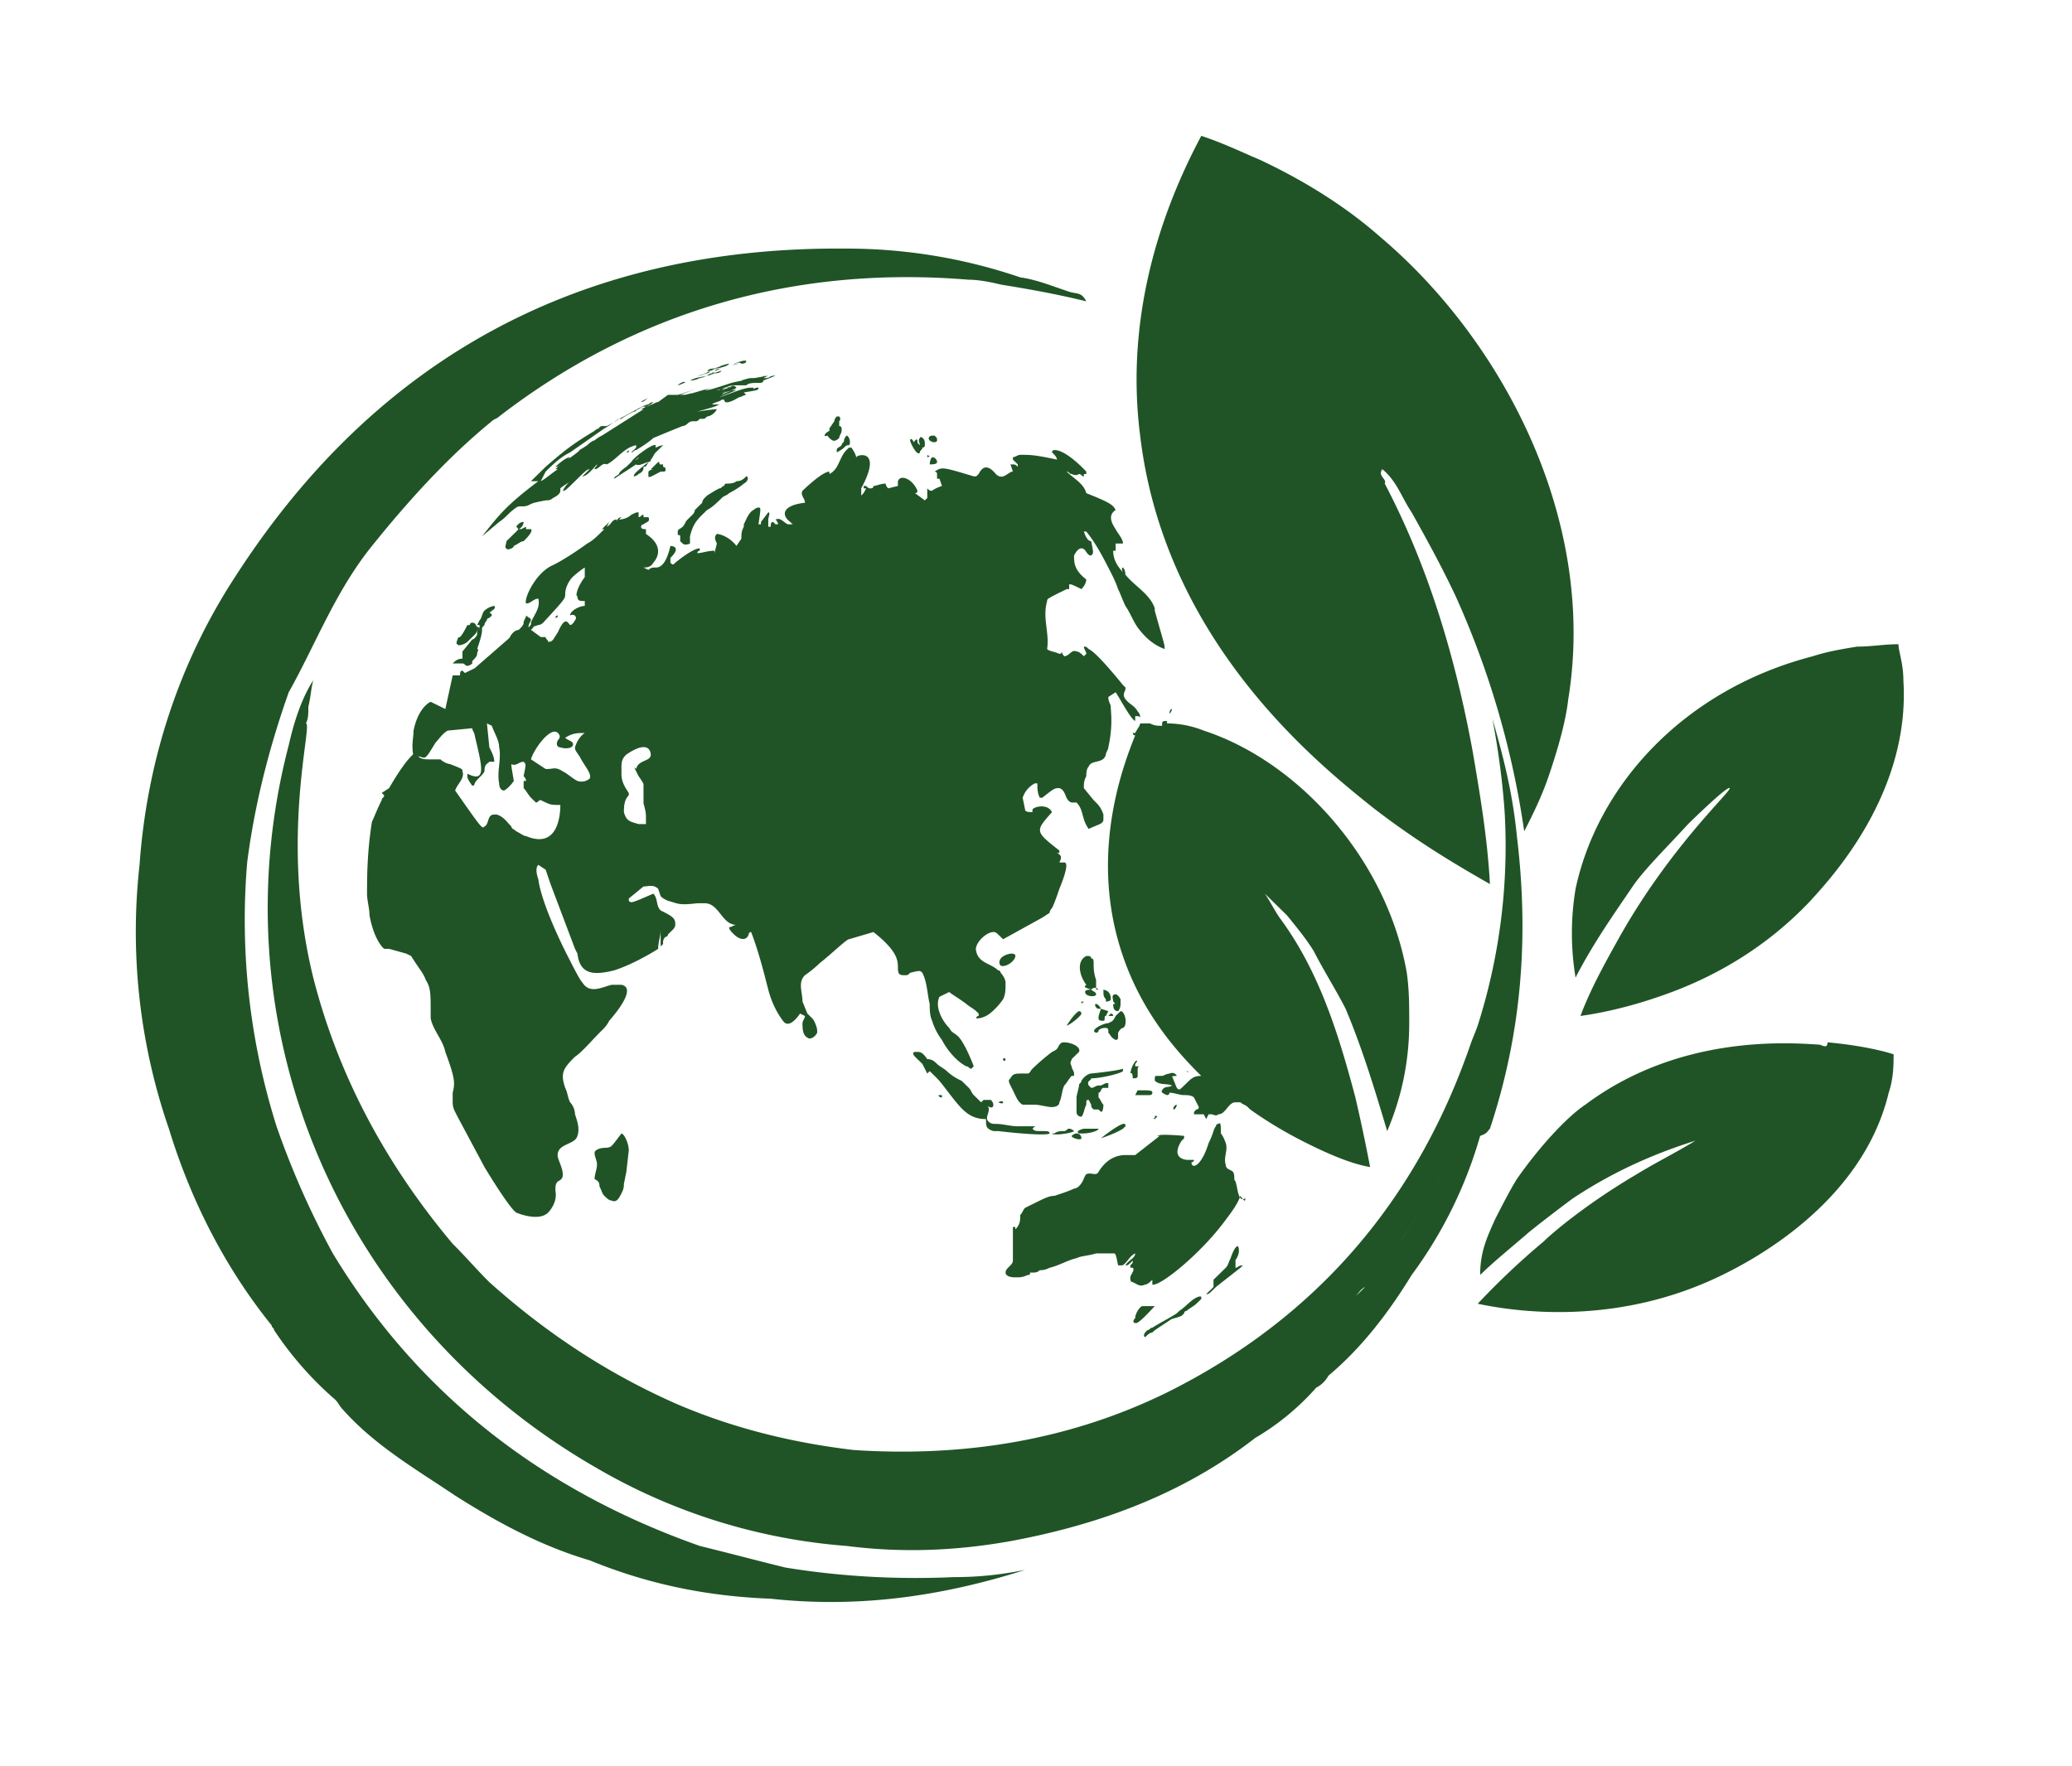 <svg width="61" height="52" fill="none" xmlns="http://www.w3.org/2000/svg"><g filter="url(#filter0_d_301_27)" fill="#205426"><path d="M33.421 28.243h.432s.072 0 .072-.07c0-.071-.072-.071-.36-.071h-.072l-.072.141zm-.071-.494c.071 0 .143 0 .143-.07v-.212s0-.071.072-.071h-.144v-.07c.072-.072.072-.142 0-.072a.74.74 0 00-.144.354c.072-.071.072.14.072.14zm-1.946-1.554c.072 0 .432-.282.432-.353 0 0 0-.07-.072-.07-.144.07-.36.423-.36.423zm1.441-.918c-.144 0-.072.142-.072.212.072.07.072.07 0 .07v-.07.07c0 .072 0 .213.144.213 0 0 .072-.07.072-.212v-.141s-.072-.142-.144-.142zm1.8 3.249c0-.071 0-.071 0 0-.072 0-.144.14-.072.14 0 0 .072-.07.072-.14zm-.648.424l.072-.072c-.072-.07-.072 0-.072.071-.072 0 0-.07 0 0zM15.2 14.686l.072-.14c-.072 0-.217.07-.289.282.072 0 .144.07.144.07 0-.141.072-.212.072-.212zm19.302 2.189s-.073 0 0 0c-.073 0-.073.141-.073.141s.072-.07.072-.14zM33.133 29.16c0-.07 0-.07-.072-.07-.216.07-.648.424-.648.424s.432-.141.648-.282l.072-.071zm1.801-1.623c0 .07 0 .07 0 0 .072.07.072.07 0 0 .072.07.072.07 0 0 .072 0 .072.07 0 0zm-5.546.918s.144.07.144 0c0 0 0-.07-.144 0 0 0 .072-.07 0 0zm-1.657-.141v-.071h-.072c-.072 0 0 .07.072.07zm1.873-1.13c-.072-.07-.072 0-.072 0 0 .07.072.07.072 0zm.216.918c.072.141.144.353.288.424h.36c.144 0 .36.07.504.07 0 0 .216 0 .216-.141.073-.141.073-.353.145-.494.072-.071.144-.212.216-.283h.072v-.07c0-.071-.072-.142-.072-.212-.072-.142 0-.142 0-.212l.216-.212c.072-.141-.216-.282-.433-.282-.072 0-.072 0-.144.07-.072.141-.072.141-.216.212a6.285 6.285 0 00-.576.494c-.072.07-.072.142-.144.142h-.144c-.216 0-.288 0-.36.14-.072.071-.072.071.072.354z"/><path d="M29.244 29.302h.144c.576.07 1.44.141 1.512.07 0-.07-.072-.07-.216-.07-.216 0-.216 0-.288-.07.072-.071.072-.071.144-.071h-.576c-.216 0-.432-.07-.648-.07-.072 0-.144 0-.216-.071-.144-.142.144-.353-.072-.495.072.071.216.142.216 0 0-.07-.072-.14-.072-.14h-.216l-.072.07-.216-.212c-.072-.07-.072-.141-.145-.212l-.143-.141-.073-.07a1.525 1.525 0 01-.432-.283c-.072-.07-.216-.141-.288-.212-.072-.07-.144-.141-.288-.141-.144-.212-.216-.212-.288-.212h-.072c-.072 0-.072.07 0 .141l.216.212.144.283.072-.071.072.07c.216.212.216.212.432.495.432.565.648.847 1.153.847 0 .212 0 .282.216.353zm.648-5.154c0-.07-.072-.07-.144-.07-.36.07-.36.282-.288.352.144.07.432-.141.432-.282zm4.538 3.46a.55.55 0 00-.289.14c.144 0 .36-.07.505-.07-.072-.141-.217-.07-.217-.07zm-.433 6.848c0-.07 0-.07 0 0 0-.07 0-.07 0 0 0-.07 0-.07 0 0h-.36c-.072 0-.216.212-.216.353-.072.071-.072.142 0 .142.072.07.504-.424.576-.495zm2.449-1.765c-.072 0-.144.142-.216.353-.072.142-.072.212-.144.283l-.288.282-.072.07v.213l-.216.211c.072 0 .072 0 .216-.14l.072-.071.72-.565.072-.07c-.144 0-.144.07-.216.07v-.212s-.072 0-.072.07c.144-.14.216-.352.144-.494zm-4.249-8.331c0-.071 0-.142-.072-.142 0-.07-.072-.07-.072-.07h-.072c-.289.141-.216.565 0 .847-.073.07-.073.07.144.141-.288 0-.145.142-.145.142.073.07.289.07.289 0 0-.071-.072-.071-.144-.142.072-.07.144-.07.216 0h.144v.07c0 .072 0 .142.072.213v.07s.144 0 .144-.07 0-.283-.288-.283h-.144v-.282c-.072-.212-.072-.353-.072-.494zm1.728 10.873c.072-.07.072-.07.504-.353.072-.07.216-.07.36-.141l.072-.07s0-.071.072-.071c.072-.07.217-.142.288-.212l.145-.141v-.07h-.072c-.216.07-.36.282-.577.423l-.072.07c-.216.142-.504.283-.72.424-.072 0-.072.07-.144.07-.072.071-.144.142-.072.212.072-.07.144-.14.216-.14zm2.737-3.953c-.216.14-.216-.283-.288-.495-.072-.07 0-.141-.072-.282-.072-.071-.216-.071-.216-.212-.072-.212.072-.424 0-.636-.072-.212-.144-.282-.144-.282v-.07c0-.142 0-.283-.072-.213 0 0-.072 0-.072.07-.072.072-.072.213-.216.495-.217.706-.505.777-.505.565 0 0 .073 0 .073-.07h-.217c-.504-.071-.144-.565-.144-.565l.072-.071v-.07s-.72-.071-.792 0h.072l-.72.564h-.288c-.288 0-.576.141-.792.495-.072.14-.217 0-.36.07-.073.07-.073.212-.217.353 0 0-.072.07-.144.07-.144.071-.36.142-.576.213-.144 0-.288.07-.432.14l-.432.213c-.072.07-.072.14-.144.211 0 .142 0 .283-.144.424v-.07h-.072v.988c0 .141-.216.212-.216.353 0 .07.072.141.288.141.144 0 .216 0 .36-.07.072 0 .072 0 .072-.071h.072c.072 0 .144 0 .216-.07.072 0 .144 0 .288-.071.288-.07.504-.212.792-.283.144-.07.36-.07.577-.14h.504c.072 0 .072 0 .144.352h.072c.072 0 .072 0 .144-.07.072-.071.144-.212.288-.283 0 .141-.216.212-.288.353.072 0 .072 0 .216-.141 0 .07 0 .07-.072.141v.07h.072c.072.071-.072.213-.072.283 0 .07 0 .141.072.141.144.071.216.142.36.071.072 0 .144-.07.216-.141v.141c.216.07 1.44-.918 2.16-1.906.217-.283.36-.495.433-.706.144.211.144.14.144.07zm-3.673-5.508l-.144.141c-.072.141-.072.141-.216.212-.144 0-.576.212-.36.282 0 0 .072 0 .072-.07.072-.071.144-.071.216-.071.072 0 .072.07.072.07v.071c.072.07.072.141.216.212 0 0 .072 0 .072-.07v-.142s.072-.141.144-.141c.144-.07.072-.494-.072-.494zm-.649 3.46h-.431c-.288.07-.144.14-.144.14h.144c.144 0 .432-.07.432-.14zm-.503.282s0-.141-.144-.141c-.072 0-.144.07-.144.07 0 .071.288.142.288.071zm-.36-.282c-.073 0-.073.07-.145.07s-.216 0-.288.07h-.072c0 .071.577 0 .649-.07 0 0-.072-.07-.144-.07zm1.008-.706c-.072-.071-.072-.142-.144-.212v-.141c.072 0 .072-.142.144-.142h.144v-.141h-.072l-.144.07h-.072c-.072 0-.144.071-.216.071l-.072-.07c-.072-.142.072-.142.072-.212.288 0 .864-.141.936-.212v-.07c-.216.07-.936.14-.936.14s-.144 0-.288.212c0 .071-.072.071-.072.142 0 .07-.072.282-.072.353v.423c0 .142.144.142.144.142.072-.071.072-.212.144-.354 0-.14 0-.14.072-.14l.072.14c0 .071 0 .071.072.142h.144l.072.07c.072 0 .072-.211.072-.211zm-.576-3.036c-.073 0-.073 0 0 0h-.073c0 .07 0 .07.073 0z"/><path d="M32.773 25.913c0-.07 0-.07 0 0 0 0 0-.07-.072-.07l-.072.07h.144zm0 2.118c0 .07 0 .07 0 0h.288-.288zm-.504-2.471c-.072 0 0 .141.072.141h.072c-.072.212-.072.212-.072.283 0 .07.072.07.144.07s0-.141.072-.141l.072-.141-.216-.07c-.072-.142-.144-.142-.144-.142zM13.903 14.828c-.072 0-.072 0 0 0-.072 0-.072 0 0 0l-.288.353v.211c-.144 0-.216.071-.288.142h.288c.072 0 .072.07.144.07s.144-.07.144-.07v-.07c.072-.072.144-.142.144-.213 0-.07.072-.141 0-.141.072-.212.144-.424.144-.565 0-.07 0-.07.072-.141 0-.07.072-.141.072-.141 0-.07.072-.07.072-.07l.072-.072c0-.07-.072-.07-.072-.07l.072-.07s.144-.071.072-.142a.55.55 0 00-.288.141c-.072.07-.072.212-.144.283l-.072.14h.072v.072c-.072.07-.072.14-.072.14v.071c-.072.142-.144.142-.144.142zm6.698-7.697c.072 0 .216-.07.216-.07l-.216.07c0 .071 0 .071 0 0zm-.576 4.802l.072.07c.072.07.216 0 .216 0v-.212c.072-.282.144-.423.36-.635l.144-.141c.144-.07.288-.212.432-.353.072-.07.144-.07.216-.142.144-.07.36-.211.433-.282.143-.07.143-.212.072-.212-.072.07-.144.142-.289.142-.072.07-.216.07-.288.07 0 0-.072 0-.072.07-.072 0-.072.071-.144.071-.144.07-.36.212-.36.212l-.072.07c-.072.071-.072.142-.072.142l-.216.212s0 .07-.072.141l-.072.07-.072.071c-.072.07-.072.141-.144.212-.072.07-.144.07-.144.141v.07c0 .071.072 0 .072.071v.142zm-.432-2.119c0-.07-.072-.07-.072-.07v-.07h-.072c-.072 0 0-.071-.072-.071l-.216.211h.072s.072 0 0 0c0 0-.072 0-.144.071v.141c0 .07.216-.07.36-.14.144 0 .144 0 .144-.072zm2.232-3.106c.145 0 .145-.07.145-.07 0-.072-.36.07-.36.07.071 0 .143-.07.215 0-.144 0-.216 0-.288.07.072-.07.288-.07.288-.07zm5.69 2.118h-.072c-.072 0-.144.07-.072.141.072.07.216.07.216 0s0-.07-.072-.141zm-.72.141c0 .07.216.494.288.353 0-.07.072-.07.072-.141 0 0 .072 0 .072-.07v-.071c0-.141-.144-.212-.144-.141-.072.07 0 .14 0 .211l-.072-.07c0-.07 0-.141-.072-.07 0 0-.072.07 0 .14-.072-.211-.144-.211-.144-.14zm.648.494c-.072.071-.072.212-.072.212.072 0 .216 0 .216-.07 0-.071-.072-.142-.144-.142zM27.3 9.39v.071s.071 0 .071-.07c0 .07-.072 0-.072 0zm-10.876 4.731c-.072 0-.072.071-.072.071.072 0 .072-.07.072-.07zM15.2 11.65l-.145.141-.072.071-.072.07c0 .071-.072.213 0 .213 0 .07.216 0 .216-.071.144-.07.216-.141.289-.141.072-.07.288-.283.216-.353h-.144v-.071l-.144.07h-.072c.144-.07.144-.211.144-.211-.145 0-.216.141-.216.141.072.07.072.07 0 .141z"/><path d="M13.903 14.333c-.072 0-.072.071-.072.071h-.072c-.072.141-.144.282-.216.353 0 0-.072 0-.072.07 0 0-.072.142 0 .142 0 .07.216 0 .288-.07l.144-.142.072-.07c.072-.071.072-.142.144-.212-.144 0-.072-.142-.216-.142zm10.371-5.507c.072.07.216-.141.216-.141l-.072.07c-.072.07-.072.07 0 .142.072.07.144.14.288 0 0-.071.072-.142.072-.212v-.07s0-.071-.072-.071v-.141c.072-.071 0-.142 0-.142h-.072s-.072.07-.072.141l-.144.212v.07s-.144.071-.144.142zm-5.185.777c-.36.282-.432.353-.432.423 0 0 .072 0 .143-.07.145-.07.145-.142.145-.212.072 0 .072 0 .144-.141 0 0 .072 0 .072-.071.072-.07.072-.141.144-.212l.072-.07.144-.142s-.072 0-.216.071c0-.07-.072 0-.072 0s.072 0 .072-.07c-.072-.071-.648.352-.72.494.072 0 .143-.071.215-.142 0 .071-.216.142-.216.142l-.144.14s-.216.142-.216.213c-.072.07-.144.07-.144.14l.649-.423c.072.07.288-.07.36-.07zm5.545-.353v.07s.144-.07.216-.141c.072-.07.072-.07.144-.07.072-.071 0-.283-.072-.283 0 0-.072.07-.072.141 0 .07-.072.07-.072.141-.072.071-.144.071-.144.142zm-6.338-1.06s.072 0 0 0c.072-.07.072-.07 0 0 0 0 .072 0 0 0zm2.521-1.13c.072 0 .216-.07.216-.07s-.072 0-.216.07c.072-.07.144-.07.216-.07 0-.07-.072 0-.216.07.072-.07.144-.07.144-.07h.072c.072 0 .144 0 .216-.07-.072 0-.432.14-.648.211-.144.071-.216.071-.288.071.144-.07.144-.07.504-.141z"/><path d="M31.765 9.956c.072 0 .072.07.144.07v-.07h.072v-.07s-.577-.636-.937-.636c0 0-.072 0-.072.07.072.07.144.141.144.212-.648-.141-.792-.141-1.08-.141v-.07.07c-.072 0-.144.07-.216.07v.071l.144.141v.07c-.072-.07-.072-.07-.216-.07l.072.212c-.144 0-.288.283-.504.07-.288-.352-.432-.14-.504 0l-.072.071h-.072c-.937-.282-.937-.282-1.153-.14 0 0 .072 0 .072.07v.14h.072l.072.213c-.216.07-.288.14-.288.14-.072 0-.072 0-.144-.07v.283l-.072.07-.288-.211s.072 0 .072-.071c-.144-.353-.504-.494-.576-.282v.14l-.288.071s-.072-.07-.072-.14c-.144 0-.288.07-.36.07 0 0 0 .07-.072.07s-.072 0-.144-.07h-.072v.07h.072c-.072.142-.072.142-.144.212v-.212c.648-1.2-.144-.988-.144-.918v.071c0-.07 0-.141-.144-.353h-.073l-.072.07c-.216.212-.216.565-.504.707v-.07c-.216 0-.792.564-.792.564-.072.141.072.212.072.353-.648.07-.72.353-.432.565l.072.07h-.144c-.144-.07-.216-.211-.36-.14 0 0 .072.07.072.14h-.072l-.072-.07c-.072 0-.072.07-.072.141h-.072v-.212c0-.07.072-.212 0-.212l-.216.283v.07h-.072c.072-.494.072-.494 0-.494s-.144.07-.144.07c-.144.071-.216.283-.288.424v.071c-.072.141-.072.212-.072.353l-.145.212c-.216-.283-.504-.353-.576-.353-.072.07-.072.141 0 .282l-.072.283v-.07c-.216 0-.36.07-.504.07 0 0 0-.07.072-.07v-.071c-.216 0-.72.423-.72.423-.072.07-.072.07-.144 0v-.141c.36-.353 0-.353 0-.353-.144.635-.36.635-.432.635-.072 0-.144 0-.216.071l-.144-.07c.072 0 .216 0 .288-.142 0 0 .432-.423-.216-.847v-.141c-.072 0-.144 0-.144-.071 0 0 0-.07.072-.07.072-.071.216-.071.144-.212h-.144v-.071c-.072 0-.072.07-.144.07v-.14c-.072 0-.072 0-.216.07-.145.141-.36.141-.36.141l.072-.07c-.073 0-.145.07-.145.14v-.07c-.144 0-.144.141-.288.212l.072-.141-.144.141-.072.07h.072l-.144.142c-.072.07-.216.212-.36.282-.288.212-.72.495-1.008.636-.504.212-.864.988-.792 1.13.144 0 .216-.142.36-.142.072.283-.144.494-.216.706.072.07.072.07.144.07-.072 0-.072-.07-.144-.07 0 .142 0 .142.216.07h-.072.072c.072 0 .144-.07.144-.07.648-.706.648-.706.648-.847 0-.212.144-.424.216-.494 0 0 .144-.141.36-.283v.283c-.216.282-.288.565-.216.565 0 .14.072.14.216.14v.142c-.144 0-.432.141-.432.282.144-.07.216.071.144.142 0 0-.072.14-.144.14-.072-.07-.144-.282-.36.213-.144.212-.144.282-.288.282 0-.07-.072-.07-.072-.141h-.144l-.288-.212c.072-.07.072-.07.144-.212v-.07c-.072 0-.144.14-.216.212 0-.071 0-.071.072-.212 0-.07-.072-.07-.144-.142 0 .071-.072.142-.072.212s-.072.142-.145.212l-1.296 1.13-.288.141-.072-.07c-.072 0-.072.07-.072.14h-.216l-.216.99-.432-.213s-.36.142-.504.848c0 .212-.072.423 0 .776h.072c.072-.07.216.071.288 0 .072-.07.072-.07.288-.423.072-.07.216-.283.36-.353l.72-.07c0 .07.072.14.072.21.216.919.36 1.413-.216 1.13 0 .142 0 .142.144.354 0 0 .072 0 .072-.071.072-.141.216-.212.288-.353 0-.212.072-.212.144-.282h.144c0-.142-.072-.283-.144-.424l-.072-.706.144.07c.072.212.216.424.216.636.072.353-.072.706 0 1.059 0 .141.072.212.144.212.144-.07.288-.283.288-.283-.072-.423-.072-.423-.072-.494.145.07.216-.07.36-.07.073.07.073.07 0 .423 0 0 .073.07.073.141h-.072v.212c.072.07.144.212.216.283l.144.14c.072 0 .072-.07.144-.07.288.142.288.142.576.142 0 .14 0 1.341-1.008.917-.072 0-.144-.07-.288-.14-.072-.071-.144-.071-.144-.142-.145-.141-.217-.283-.433-.353h-.072c-.216 0-.144.282-.288.353-.072.07-.072.07-.864-1.06.072-.211.288-.352.216-.564 0-.07 0-.07-.36-.212a.55.55 0 01-.288-.141h-.288c-.216 0-.36 0-.432-.212-.216.141-.505.565-.793 1.06l-.216.14.072.071c0 .07-.072.07-.072.141-.144.283-.216.494-.288.636-.144.918-.144 1.624-.144 2.118 0 .212.072.424.072.636.144.776.432.988.432.988h.144l.505.141.144.07c.216.354.36.495.432.707.144.212.144.424.144.918v.211c.072.354.36.636.432.99.288.776.288.917.216 1.2v.211c0 .142 0 .212.072.353l.072.142.792 1.482s.72 1.2.937 1.342c0 0 .648.282.936 0 0 0 .288-.283.216-.636 0-.14 0-.212.072-.282.144-.07.144-.141.144-.212 0-.141-.072-.282-.144-.494-.072-.424.504-.353.576-.636.072-.212 0-.423-.072-.635a.534.534 0 00-.144-.353c-.072-.141-.072-.283-.144-.424-.144-.423-.072-.565.288-.918.216-.14.504-.494.792-.776a.99.99 0 00.216-.283c.433-.494.72-.988.36-1.059h-.288c-.288.07-.648.282-.864-.07-.072-.071-.216-.354-.432-.777-.36-.706-.792-1.695-.864-2.26-.072-.212-.072-.353 0-.423l.216.14.144.425.72 1.906.072.141c.072.636.504.636 1.08.494.649-.211 1.297-.635 1.297-.635 0-.212.072-.353.072-.565v.494l.072-.07v-.07s0-.072.072-.142c.072 0 .072-.07.072-.07l.144-.142c.072-.07.072-.141.072-.141 0-.07 0-.141-.072-.212-.072-.07-.216-.141-.36-.212-.144-.141-.072-.353-.216-.494-.649.282-.649.282-.72.212v-.07l.432-.354c.144 0 .288-.07.432.07l.072.213c.072.07.072.07.216.14.288.071.288.142.864.071h.216c.432 0 .504.636.936.636-.072 0-.143.07-.216.07 0 .071.073.142.145.212.143.142.36.212.432 0 0 0 0-.07.072-.07.216.565.36 1.13.504 1.694.072.283.216.636.432.918.144.212.36 0 .504-.212l.144.071c0 .07-.072.141-.072.212 0 .141 0 .353.144.423.072.071.216 0 .288-.14v-.071c0-.071-.072-.283-.144-.353l-.072-.071-.072-.07-.144-.354c0-.282-.144-.565.072-.776 0 0 .216-.142.432-.353.36-.283.793-.706.864-.706l.72-.212c.721.565.721.847.721 1.059 0 .212.072.212.216.212.072 0 .072 0 .144-.071.288-.07.288-.07.36 0 .144.282.144.636.216.918 0 .141 0 .353.072.494 0 0 .072.283.288.565.144.282.432.636.72.777.073 0 .073.07.145.07l.072-.07s-.288-.777-.505-.918c-.072-.07-.143-.07-.216-.212-.216-.212-.432-.635-.288-.918l.288-.141c.073.07.216.141.505.353.072.07.216.141.288.212l.072.07v.071s-.072 0-.072.07c.072 0 .144 0 .288-.07s.36-.282.504-.494c.072-.142.072-.283.072-.495 0-.07-.072-.211-.144-.282 0 0 0-.07-.072-.07-.216-.212-.576-.212-.648-.565-.072-.212.288-.565.504-.565.072 0 .072 0 .288.212l1.152-.636.216-.141s0-.07.072-.141c.072-.142.144-.353.216-.565.145-.353.289-.777.145-.777h-.145c.072-.141.072-.212-.072-.282h.072v-.07c-.72-.566-.72-.566-.216-1.13-.144-.283-.576-.142-.576-.071v.07c-.072 0-.216 0-.216-.07l-.072-.353a.727.727 0 01.36-.424h.072c0 .141 0 .282.072.424h.072c.36-.283.36-.283.504-.283.216.07.145.353.36.424h.145c.216.212.144.494.36.777.288-.142.432-.142.432-.283v-.141c-.072-.212-.144-.282-.288-.424l-.288-.353c0-.141 0-.212.072-.353 0-.07 0-.212.072-.282.072-.212.432-.07.504-.353 0-.07.072-.141.072-.212.144-.636.072-1.06.072-1.2 0-.071-.072-.142-.072-.283l.216-.141c.144.212.432.777.576.847v-.141h.072c.072 0 .072.07.072 0 0 0 0-.07-.072-.141-.072-.141-.216-.212-.288-.283-.144-.14-.144-.211-.072-.353v-.07l-.072-.07c-.576-.707-.864-.99-1.008-1.06-.072-.07-.072-.07-.144-.07 0 .07.072.14.072.211l-.072.07c-.072-.07-.144-.14-.216-.14-.145-.071-.216.14-.36.14 0 0-.073-.07-.073-.14 0 0 0 .07-.072.07-.144-.07-.288-.07-.36-.141.072-.494-.144-.918 0-1.412 0-.07 0-.07.576-.353h.073v-.141c.072 0 .072 0 .36.14.144-.14.144-.282.144-.282-.36-.282-.36-.494-.36-.706.072-.14.144-.211.216-.211.144 0 .144.211.288.211.072-.07.072-.07 0-.423-.072 0-.144-.07-.216-.283h.072c.288.353.504.777.72 1.2.072.142.144.283.216.495.072.141.144.353.216.494.144.212.216.424.36.636.216.282.432.494.792.635v-.07c0-.071-.072-.283-.288-1.06v-.07c-.144-.424-.576-.636-.864-.989-.216-.212-.36-.423-.36-.706h.072v-.212h.216c0-.14-.144-.282-.216-.423-.144-.212-.216-.424 0-.565-.072-.141-.144-.212-.864-.495-.072-.282-.36-.423-.577-.635.073 0 .073.07.145.07.144.071.216 0 .216 0zM17.36 18.923s-.144.141-.36.07c-.144-.07-.288-.211-.432-.282-.216-.141-.288-.07-.432-.07h-.072l-.432-.283c.072-.282.576-.989.792-.777.072.07.072.142 0 .212-.072.141 0 .212.072.212.216.07.432 0 .36-.141-.072-.07-.144-.07-.216-.142.216-.14.36-.14.576-.14-.216.14-.288.423-.288.423 0 .07 0 .07.144.282.144.283.36.495.288.636zm.072-6.002c.072 0 .072-.07.072-.07 0 .07-.072.07-.072.07zm1.369 5.931c.144.212.144.212.144.283v.494c0 .07.072.212.072.423v.212H18.8c-.216-.07-.36-.07-.432-.353 0-.14 0-.353.143-.494v-.07c-.143-.212-.215-.354-.215-.565v-.212c0-.212.072-.283.143-.353.72-.494.72 0 .72 0 0 .212-.36.141-.431.423-.072-.07-.072-.07.072.212z"/><path d="M33.06 12.71c-.071 0 0 .211.073.211 0 0 0-.141-.072-.212zM17.648 30.926c.072.141.072.212.144.283.072.07.144.14.216.14.144.071.216-.07.288-.211.072-.141.072-.212.072-.283l.072-.352.072-.636c0-.212-.144-.494-.216-.494l-.216.282c-.072.07-.072.141-.288.141-.144 0-.288.071-.288.142 0 .14.072.211.072.353 0 .14-.072.282-.072.423.144.07.144.142.144.212zm1.225-23.089c.072-.07.144-.07.216-.14-.072.07-.144.14-.216.14zm1.657-.777h.071l.216-.07s.072 0 .072-.07h-.072c.072-.071.144-.071.288-.071.36-.07.36-.141.36-.141-.072 0-.216.07-.288.07h.072l.144-.07s-.144.07-.36.14h.072c-.072 0-.144.072-.216.072-.072.07-.288.14-.36.14zm-.577.283c.072 0 .144-.07.216-.07 0-.071-.144 0-.216.07z"/><path d="M21.25 6.849s-.145 0-.217.07c.072 0 .144-.07.216-.07zm-7.059 4.942l.504-.423c.216-.141.288-.283.505-.424.072-.07.216 0 .36-.07.144-.071.144-.071.504-.142.072 0 .144 0 .216-.07.144-.07.216-.142.216-.212v-.07c.072-.071.216-.142.288-.213a.975.975 0 00-.216.283c.072 0 .072 0 .432-.353.216-.212.288-.283.36-.283l-.216.212c.144 0 .36-.282.432-.353 0 .07-.072.07-.072.141.144 0 .216-.211.36-.14.288-.142.504-.495.865-.566v.071l-.145.141c.073 0 .073-.07.145-.07.36-.212.504-.353.504-.353s.504-.212.864-.353c.072 0 .144-.071.144-.071.072-.07.144-.07.144-.07h.072c.072 0 .072 0 .144-.071h.072c.072 0 .072 0 .144-.07.072 0 .216-.072.288-.213-.144 0-.576.07-.576.07.504-.14.504-.14.648-.21h-.216c.072-.072.216-.072.288-.142h-.144.216c0 .212.432-.07.432-.07.073 0 .145-.071.217-.071l-.072-.071c.432-.07.432-.07.432-.141-.072 0-.072 0-.216.07 0 0 .072 0 .072-.07-.072 0-.072 0-.144.07 0 0 .072 0 .072-.07-.216 0-.505.141-.937.282.144-.07.36-.141.505-.212-.145 0-.289.071-.433.142.072-.071.072-.071.36-.142-.144 0-.288.071-.36.071.288-.07.36-.07.433-.141-.073-.07-.073-.07-.217 0h.072c-.072 0-.288 0-.36.07h-.144c.072 0 .144 0 .288-.07.072 0 .144-.07.288-.07h.361c.072-.071.216-.071.36-.071.072 0 .144 0 .144-.071l.36-.141c-.072 0-.144 0-.216.07.072 0 .144-.07.216-.07-.072 0-.216.07-.288.07-.576.142-1.153.283-1.729.495.576-.212 1.153-.353 1.729-.495h.072-.144l.144-.07s-.864.141-1.009.212c-.072 0-.072 0-.144.07h.144c-.072 0-.144.07-.144.07l-.216.071c.072-.07.216-.07.36-.14h-.072c.289-.142.649-.142 1.009-.283-.072 0-.144.07-.288.07h-.144c-.072 0-.288.071-.288.071h.072c-.072 0-.36.07-.36.07-.649.212-.649.212-.793.212l.216-.07h-.072.072c-.288.07-.72.212-.72.212.072 0 .144-.071.216-.071l-.288.07h-.144c.216-.07.504-.211.504-.211s-.288.141-.576.212h-.288l-.288.211c-.072 0-.144.071-.36.142h-.072l.144-.07s.072-.072.144-.072l-.072.071-.288.141h.072l-1.225.777a.892.892 0 00-.216.141c-.072 0-.216.141-.216.141-.216.142-.216.142-.288.142h.072c-.072.07-.072.07-.36.282l.072-.07c-.144 0-.432.282-.432.282.072 0 .072 0 .216-.141l-.216.211h.072c-.216.142-.36.283-.504.354l.144-.283c.216-.212.432-.424.72-.565l1.008-.706c.144-.07.288-.212.432-.282h.072c.072-.07.36-.212.36-.212.073 0 .073-.07.145-.07.072-.071.144-.071.288-.142-.072 0-.216.07-.72.353-.145.07-.36.212-.505.283h-.144c-.072.07-.144.07-.216.14l.072-.07-.072.07c.072 0 .144-.14.216-.14a1.04 1.04 0 01-.216.14c-.576.354-.792.495-1.44 1.06l-.072.07.072-.07-.36.353-.072.07-.288.283-.072.07.36-.352h.216c-.937.706-1.153.988-1.657 1.623zm3.241-2.753c0-.07 0-.07 0 0 0-.07 0-.07 0 0z"/><path d="M18.44 9.32l.072-.07c0 .07 0 .07-.072.07zm25.424 19.912c.937-2.825 1.153-5.65.793-8.615-.144-1.482-.505-2.683-.72-3.46.143.777.287 1.695.36 2.754a17.39 17.39 0 01-.793 6.284c-.072.212-.144.354-.216.565-1.584 4.59-4.537 8.05-8.93 10.238-2.881 1.413-5.978 1.907-9.22 1.695-1.8-.212-3.529-.636-5.185-1.342-2.089-.917-3.89-2.118-5.546-3.6-.36-.354-.72-.777-1.08-1.13-2.017-2.401-3.385-5.013-4.105-7.838-1.009-4.095 0-7.484-.216-7.484.072-.141.072-.283.072-.494.072-.283.072-.495.144-.777-.36.565-.576 1.27-.72 1.906-2.161 8.261 1.44 16.875 9.002 21.253a17.22 17.22 0 007.418 2.33c1.657.212 3.241.141 4.826-.141 2.665-.494 5.114-1.412 7.202-3.036a7.405 7.405 0 001.8-1.483.86.86 0 00.36-.353c1.01-.847 1.801-1.906 2.45-2.965a12.826 12.826 0 002.016-4.096c.216-.07.216-.14.288-.212zm-3.96 4.942c.071-.07.143-.212.287-.282l-.288.282zm1.367-1.694c.505-.777 1.153-1.766 1.657-2.895-.504 1.13-1.152 2.118-1.656 2.895zm-1.008 1.27l.216-.211-.216.211zm.36-.494zm.36-.423c.073-.142.145-.212.289-.353-.145.14-.216.211-.288.353z"/><path d="M23.122 42.153c-.864-.212-1.657-.424-2.52-.636-4.61-1.624-8.283-4.448-10.804-8.614a24.725 24.725 0 01-1.657-3.742 20.193 20.193 0 01-.864-7.767c.216-1.694.648-3.39 1.224-5.013.793-1.412 1.369-2.966 2.45-4.307 1.08-1.342 2.232-2.613 3.528-3.672.072-.07.144-.07.216-.14 4.034-3.108 8.715-4.45 13.828-4.026.289 0 .649.071.937.142.864.14 1.656.282 2.52.494-.143-.283-.288-.212-.503-.283-.433-.14-.937-.353-1.441-.423a15.844 15.844 0 00-5.114-.847c-7.778-.071-13.828 3.177-18.005 9.673-1.657 2.542-2.593 5.437-2.809 8.473a17.76 17.76 0 00.864 7.767c.648 2.118 1.657 4.095 3.025 5.79 0 .07.072.07.072.14a10.038 10.038 0 001.8 2.048c.073.07.145.212.217.283.936 1.059 2.16 1.765 3.313 2.541 1.224.777 2.52 1.483 3.961 1.907 1.729.706 3.457 1.059 5.33 1.13 2.593.282 5.041-.071 7.49-.848-.72.142-1.368.212-2.089.212-1.584.07-3.24 0-4.97-.282zM40.407 19.77c1.369 1.06 2.593 1.765 3.457 2.26-.072-1.342-.288-2.613-.504-3.884-.504-2.754-1.296-5.437-2.593-7.908.072-.141-.216-.212-.072-.424.432.354.576.848.864 1.271.433.777.865 1.554 1.297 2.472a25.734 25.734 0 012.017 6.92c.216-.425.504-.99.72-1.625.288-.847.504-1.624.576-2.26.864-5.295-1.945-10.59-5.546-13.626-.72-.636-1.872-1.483-3.529-2.26C36.59.494 36.014.212 35.366 0c-.865 1.624-2.305 4.872-1.8 8.826.72 6.072 5.257 9.673 6.841 10.944zm5.978 5.013c.504-.988 1.153-1.906 1.729-2.753.36-.495.936-1.06 1.584-1.766.072-.07 1.152-1.13 1.224-1.059.073.07-1.728 1.695-3.24 4.378-.433.777-.865 1.553-1.153 2.33.504-.07 1.225-.212 2.089-.494.864-.283 2.88-.989 4.681-2.895.504-.565 2.953-3.107 2.737-6.496 0-.494-.144-.847-.144-1.06-.432 0-.792.071-1.224.071-.432.071-.865.142-1.297.283-3.817.988-6.338 3.813-6.986 6.849a7.95 7.95 0 000 2.612zm7.202 1.977c-1.008-.07-4.177-.282-6.914 1.765-.432.283-1.224 1.06-2.017 2.19-.216.352-.432.776-.648 1.2-.216.494-.432.918-.432 1.624.36-.354.792-.706 1.369-1.2.072-.071.792-.636 1.368-1.06.648-.424 1.8-1.13 3.601-1.694-.576.353-1.152.635-1.728.988-1.44.847-2.45 1.695-2.737 1.977a22.233 22.233 0 00-1.945 1.836c1.009.212 4.033.706 7.202-.847.72-.354 4.106-2.048 4.898-5.367.144-.423.144-.847.144-1.13-.432-.14-1.152-.282-1.945-.352 0 .14-.072.14-.216.07zM40.84 29.302c.36-.847.648-1.906.648-3.177 0-.494 0-.989-.072-1.483-.577-3.319-3.17-6.213-5.978-7.131a2.94 2.94 0 00-1.08-.212v-.07h-.073s-.072 0-.072.07v.07c-.144 0-.216 0-.36-.07h-.288c0 .07-.072.141-.144.282h-.072s0 .07.072.07c-.432 1.06-1.296 3.531-.432 6.285.504 1.624 1.44 2.824 2.377 3.742-.216 0-.288.07-.432.212l-.072.07c-.145.142-.145.142-.217.071l-.144-.353h-.432c-.072 0-.072 0-.072.141.144.142.36.071.504.142-.072.07-.216 0-.288.14-.072.071.144.142.144.142.072 0 .072-.07.072-.07.144 0 .288.07.432.07.073 0 .217 0 .289.07l.144.283s0 .07-.072.07c-.072.071-.072.071-.072.142h.288l.072.141.072-.141h.072c.072 0 .144.07.216 0 .216 0 .288-.353.504-.353h.144c.072.07.144.07.216.141l.072.07c.792.566 1.513.919 1.8 1.06.72.353 1.297.565 1.73.635a51.621 51.621 0 00-.433-2.047c-.504-1.907-1.08-3.743-2.233-5.296-.144-.212-.288-.494-.432-.706l.648.636c.288.352.577.706.793 1.059.288.564.648 1.13.936 1.694.504 1.2.864 2.4 1.224 3.601z"/></g><defs><filter id="filter0_d_301_27" x="0" y="0" width="60.05" height="51.167" filterUnits="userSpaceOnUse" color-interpolation-filters="sRGB"><feFlood flood-opacity="0" result="BackgroundImageFix"/><feColorMatrix in="SourceAlpha" values="0 0 0 0 0 0 0 0 0 0 0 0 0 0 0 0 0 0 127 0" result="hardAlpha"/><feOffset dy="4"/><feGaussianBlur stdDeviation="2"/><feComposite in2="hardAlpha" operator="out"/><feColorMatrix values="0 0 0 0 0 0 0 0 0 0 0 0 0 0 0 0 0 0 0.25 0"/><feBlend in2="BackgroundImageFix" result="effect1_dropShadow_301_27"/><feBlend in="SourceGraphic" in2="effect1_dropShadow_301_27" result="shape"/></filter></defs></svg>
